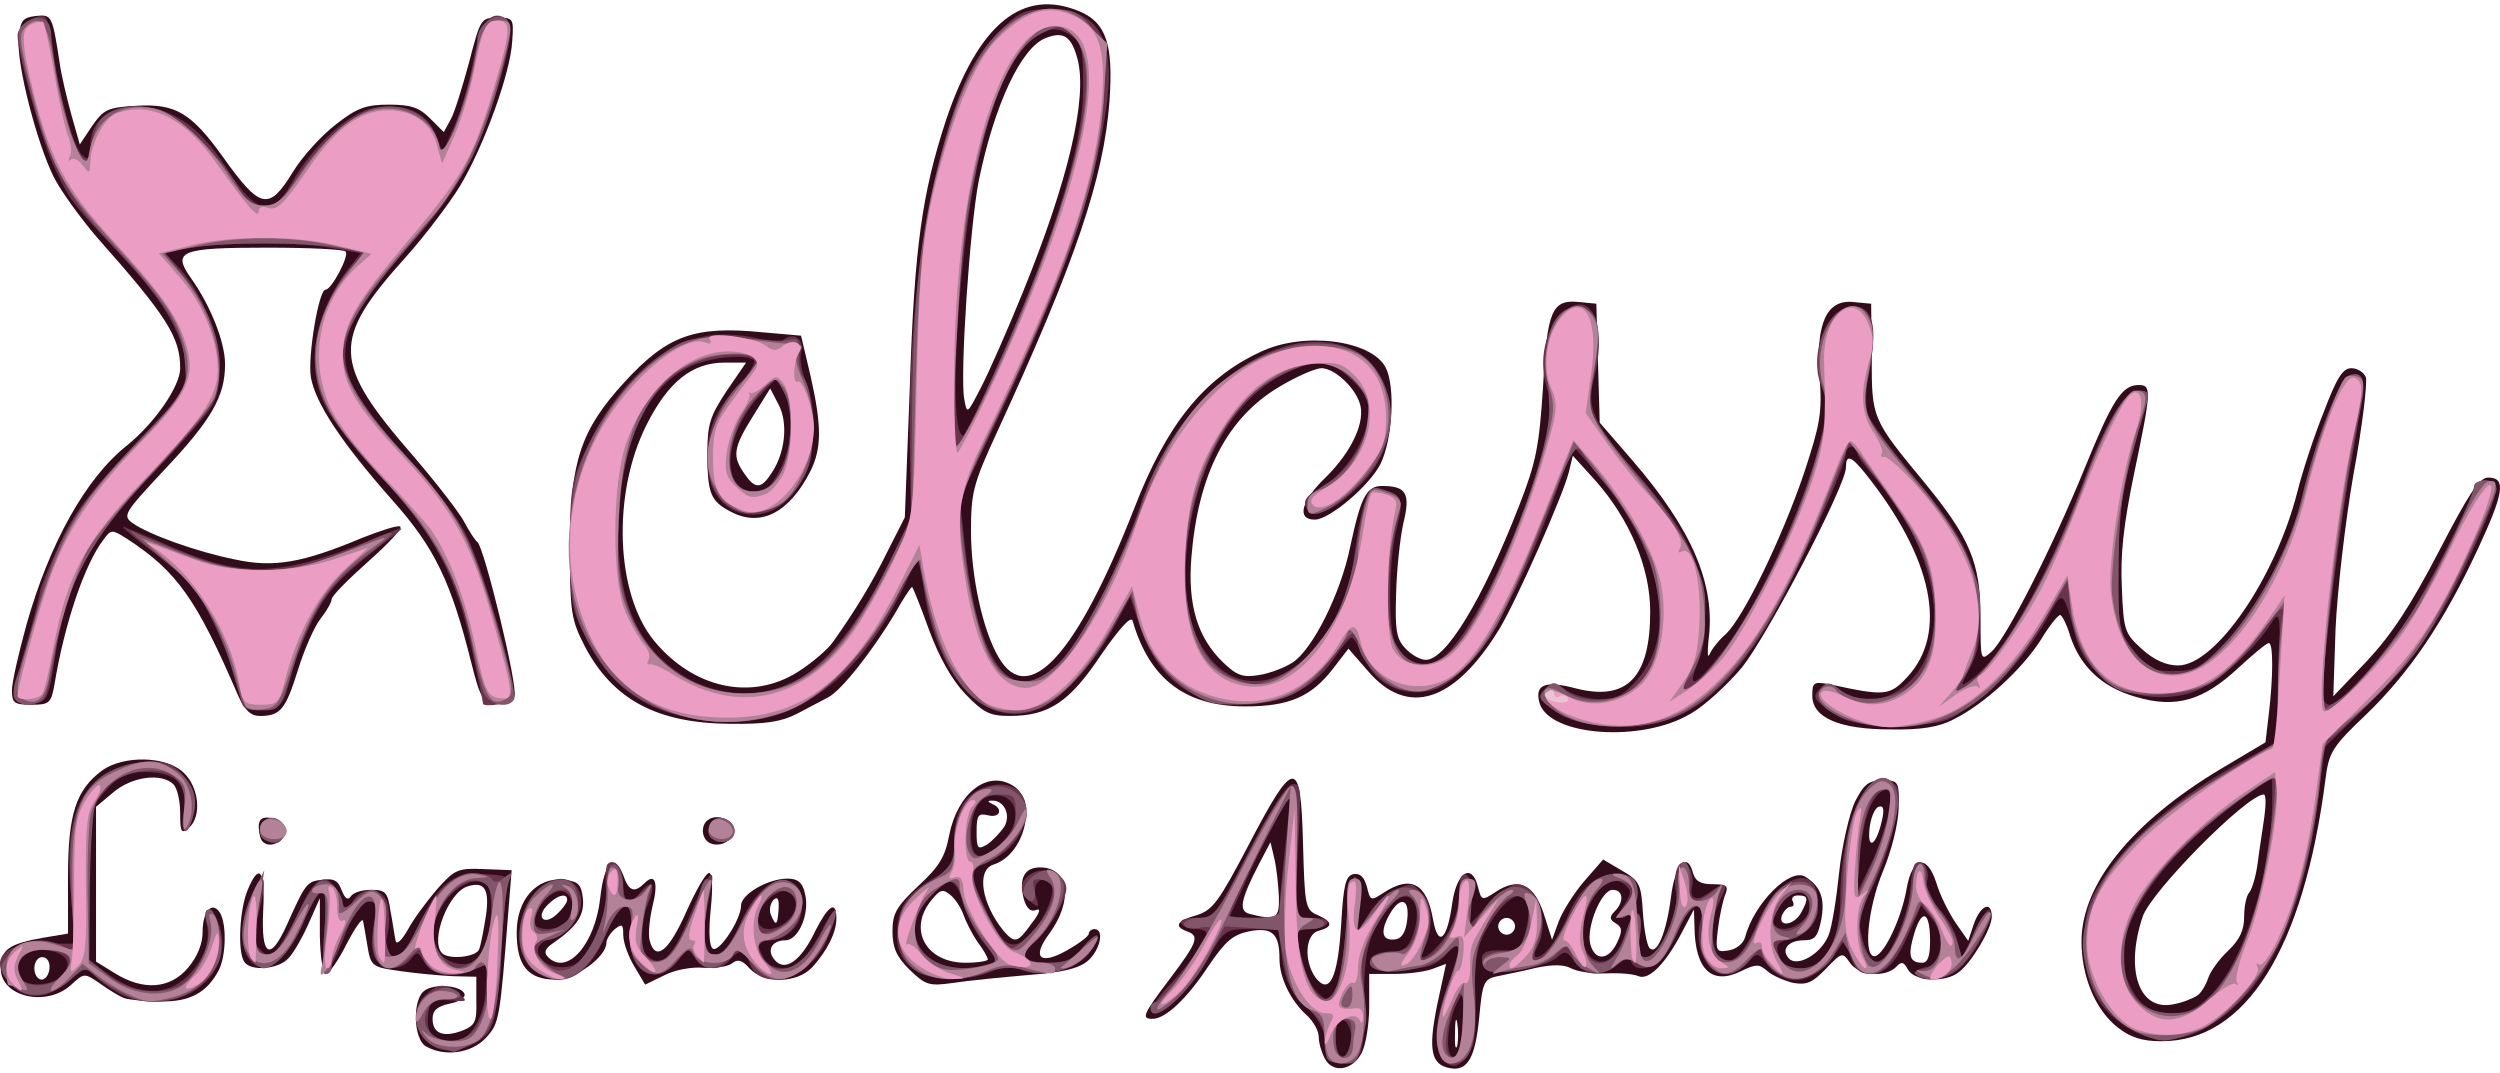 <svg preserveAspectRatio="xMidYMid meet" id="comp-jo5hz53nsvgcontent" data-bbox="18.741 21.16 4457.436 1897.724" viewBox="18.741 21.16 4457.436 1897.724" height="194" width="452" xmlns="http://www.w3.org/2000/svg" data-type="color" role="img">
    <g>
        <path d="M2381 1901c-6-11-11-28-11-39 0-10-9-27-21-38-29-26-49-67-49-101 0-45-13-57-54-49-29 6-42 17-72 61-38 58-77 95-100 95-21 0-18-7 31-72s53-76 30-84c-24-9-18-19 18-29 28-9 39-24 92-125 82-157 93-157 97-3 3 111 4 119 26 128 27 12 28 21 2 28-24 6-27 53-6 83 25 33 40 2 46-94 4-71 8-87 22-90 12-2 19 5 24 23 6 25 7 25 30 10 49-32 77-16 88 49 9 49 25 36 34-30 8-56 35-73 46-29 6 24 7 25 31 9 41-27 68-15 86 38l15 47 12-33c7-18 27-50 45-71l34-39 34 20c31 18 34 24 37 75 2 29 7 58 12 63 13 13 30-28 38-91 7-58 29-82 39-44 4 15 13 21 35 21 25 0 29 3 23 18-4 9-10 37-13 60-5 41-4 44 19 40 13-2 26-12 29-23 16-61 81-126 108-108 27 17 35 39 28 76-6 30-11 37-31 37-28 0-42 17-26 33 15 15 57-9 70-42 6-14 14-65 19-113 5-47 18-103 28-125 16-31 24-38 49-38 29 0 30 1 29 50-1 29-13 76-28 112-28 67-36 158-13 151 17-6 46-68 55-119 10-58 36-64 53-12 6 21 22 53 34 71l23 33 10-30c12-34 32-42 32-13 0 21-36 82-59 99-24 19-78 16-90-4-8-15-12-16-22-5-20 19-66 15-82-8-13-19-14-19-43 11-24 25-34 29-58 25-16-4-37-13-46-21-15-13-20-13-47 0-52 26-82-3-83-78l-1-32-21 40c-29 56-59 87-78 79-8-4-34-6-57-5-24 1-52-3-63-9-13-7-33-7-62-1-24 6-55 12-69 15-25 5-27 11-33 75-7 71-21 95-52 89-34-6-39-33-23-112l16-74-24 9c-13 5-44 9-69 9h-44v58c0 31-6 68-13 82-16 32-52 38-66 11zm236-63c-2-13-4-5-4 17-1 22 1 32 4 23 2-10 2-28 0-40zm843-147c0-52-14-59-28-14-12 40-9 53 14 53 10 0 14-12 14-39zm-558 3c10-21 9-27-2-34-12-7-12-12-2-22 17-17 15-38-4-38-20 0-47 66-40 96 8 32 33 30 48-2zm-374-43c4-39-16-39-35-1-14 28-8 42 15 38 11-2 18-15 20-37zm192 14c0-8-7-15-15-15s-15 7-15 15 7 15 15 15 15-7 15-15zm510-24c14-26 13-31-6-31-8 0-12 5-9 10 3 6 2 10-3 10-6 0-12 7-16 15-8 22 21 19 34-4zm-931-28c-1-21-4-51-8-68l-7-30-21 40c-33 64-36 83-16 88 47 12 53 8 52-30zm1075-136c5-21 3-28-6-25-7 3-14 20-16 39-4 40 12 30 22-14z" fill="#330c1c" data-color="1"></path>
        <path d="M778 1879c-22-13-24-81-4-98 17-15 68-11 73 5 2 6-10 14-27 17-22 5-30 12-30 27 0 26 19 34 53 21 23-9 26-16 25-53v-43l-42-1c-22-1-65-5-93-9-51-7-53-9-59-44-3-20-7-40-8-46-2-5-15 14-30 43-14 28-31 52-36 52-6 0-10-30-11-67v-68l-20 45c-11 25-27 53-36 62-18 20-68 24-79 6-12-19-8-93 6-127 21-51 32-36 28 36-4 82 12 92 42 26 34-76 36-78 64-81 20-3 28 2 34 19 6 15 11 18 16 11 4-7 20-12 36-12 26 0 30 4 35 38 4 20 7 44 9 52 1 9 10 2 22-19 10-19 34-51 52-72 31-35 37-38 83-36l50 2-6 75c-15 192-16 198-40 224-26 28-74 34-107 15zm95-173c3-7 8-34 12-59 7-48-2-63-33-53-34 11-67 97-45 119 12 12 61 7 66-7z" fill="#330c1c" data-color="1"></path>
        <path d="M3794 1845c-39-31-64-90-64-153 0-102 90-213 249-308l79-47 6-51c8-67 8-126 0-126-4 0-28 20-54 44-63 59-112 73-183 52-60-17-99-54-117-108-6-21-15-38-18-38-4 0-20 20-35 45-34 53-102 115-155 141-26 14-59 19-112 18-92 0-140-21-140-60 0-24 2-26 33-20 97 21 105 20 136-13 74-79 46-213-75-364-25-31-34-34-34-10 0 32-139 298-185 356-26 31-67 69-92 83-87 52-250 40-269-18-10-34 9-42 65-27 91 23 132-20 132-137 0-78-36-164-98-234l-40-44-7 29c-10 41-94 231-124 280-80 131-164 158-235 74l-34-39-27 35c-39 51-79 68-157 68-107 0-171-49-201-153-3-9-24 15-56 61-56 84-93 109-163 109-36 0-47-6-79-39-24-25-47-66-65-115-15-42-29-76-30-76-2 0-16 21-31 48-39 65-95 137-119 149-11 6-36 19-55 29-27 14-55 19-120 18-130-1-208-43-258-137-25-49-27-60-27-177 0-153 19-210 97-295 77-84 125-101 247-89l68 6 17 72c20 89 20 128 0 169-38 75-89 101-142 73-37-19-42-33-42-106 0-50 5-65 34-109l35-51h-38c-58 0-101 34-140 112-61 122-55 300 14 384 70 85 174 108 257 55 25-16 53-40 62-53 39-55 69-104 97-161l31-61 9-235c8-248 22-343 64-472 58-173 137-238 239-195 47 20 60 59 53 159-10 137-60 286-201 592-42 91-46 107-46 175 0 82 21 177 49 225 53 92 140-4 242-265 58-150 124-232 225-279 77-37 197-21 223 27 18 34 13 128-9 173-20 39-91 99-117 99-33 0-25-33 21-77 46-46 70-99 59-131-10-30-46-62-68-62-11 0-45 15-75 33-93 55-145 155-157 304-7 85 11 144 57 188 24 23 35 27 64 22 19-3 45-13 59-22 36-23 86-123 103-206 19-89 29-109 57-109 43 0 51 13 38 66-6 27-12 83-13 126-2 63 0 80 16 97 11 12 27 21 37 21 36 0 101-107 166-274 31-79 36-107 43-213 7-136 16-156 64-151l31 3 3 106 3 106 58 67c108 125 149 223 136 321-2 22-2 33 2 25 3-8 16-25 29-36 32-31 99-169 139-286 29-88 33-109 28-172-7-95 12-139 60-134l32 3 1 96c0 109 0 109 95 224 80 98 99 142 99 239 0 78 0 79 20 61 26-24 107-183 165-325 50-123 67-150 97-150 23 0 23 9-8 157-19 92-25 145-22 205 3 76 5 81 36 109 21 19 43 29 64 29 67 0 174-156 213-310 9-36 30-100 47-142 23-61 34-78 49-78 11 0 22 7 26 16 3 9-6 87-22 173-15 86-29 210-32 276l-4 120 60-63c44-47 78-99 128-195 53-102 72-132 88-132 33 0 28 28-19 129-60 128-120 218-199 294-60 57-66 67-72 115-39 303-142 467-292 467-36 0-56-7-79-25zm143-57c7-5 15-19 19-31s20-34 35-48c21-20 29-37 29-61 0-19 4-38 9-43 5-6 12-29 15-52 3-24 9-61 12-83s3-40-1-40c-30 0-201 173-216 218-32 96-6 169 55 156 17-3 36-11 43-16zM1395 856c24-36 29-89 12-121l-15-29-31 50c-35 56-37 71-15 102 19 28 30 28 49-2zm446-318c83-203 117-350 99-419-11-41-25-50-56-38-44 16-92 118-120 254-16 81-34 348-26 390 5 28 5 27 30-21 14-27 47-102 73-166z" fill="#330c1c" data-color="1"></path>
        <path d="M240 1793c-8-3-28-15-43-26-28-19-28-19-51 2-44 41-126 22-126-29 0-34 15-44 78-55l42-7v-101c0-112 14-155 61-190 38-27 114-26 145 4 28 26 33 79 9 99-13 11-15 7-15-27 0-21-5-44-12-51-21-21-74-14-107 14l-31 26v276l34 21c50 31 98 28 130-10 17-20 26-43 26-64 0-37 17-56 31-34 12 20 11 76-2 102-21 40-51 57-104 56-27 0-57-3-65-6zm-133-53c1-11-4-20-13-20-8 0-14 9-14 20s6 20 13 20 13-9 14-20z" fill="#330c1c" data-color="1"></path>
        <path d="M1150 1737c-11-18-20-43-20-56 0-20-2-21-15-11-8 7-15 18-15 24 0 26-56 66-91 66-49 0-69-25-69-84s36-99 84-94c26 3 31 8 34 33 3 30-10 50-53 80-15 10-17 17-9 25 34 34 84-23 93-106 7-63 25-81 41-40 10 29 20 32 38 14 19-19 25-1 14 42-5 22-8 49-5 60 10 39 34 20 65-50 17-38 35-70 41-70s7 24 3 64-3 67 4 71c11 7 50-52 50-77 0-20 48-48 83-48 18 0 27 7 31 27 9 34-11 83-35 83s-34 18-19 35c18 22 47 2 72-51 24-47 38-56 38-23 0 25-16 57-43 87-27 29-86 30-112 2-13-15-21-17-31-9-7 6-30 9-51 8-21-2-53 4-71 14l-33 16-19-32zm-120-119c0-13-17-9-34 8-23 22-8 39 15 18 10-9 19-21 19-26zm377 16c1-18-2-23-9-16-6 6-8 18-5 26 9 22 12 20 14-10z" fill="#330c1c" data-color="1"></path>
        <path d="M1640 1742c-23-23-30-39-30-68 0-32 7-44 46-81 37-34 48-52 55-90 15-76 69-118 115-88 43 28 19 123-36 140-31 10-21 70 18 118 20 23 25 22 50-13 15-19 17-28 8-24-10 4-17-3-22-20-9-36 1-56 29-56 52 0 60 59 16 119-31 42-16 56 32 29 21-12 39-25 39-30 0-4 5-8 10-8 18 0 11 36-11 56-16 14-43 21-108 26-47 4-107 10-133 14-43 6-49 4-78-24zm140-18c0-3-8-18-19-32-10-15-21-37-25-49-4-11-14-27-23-34-13-11-18-10-34 10-42 52-9 111 61 111 22 0 40-3 40-6zm29-236c13-21 0-49-23-47-7 0-6 2 2 6 20 8 14 26-8 20-17-4-20 0-20 29 0 31 2 33 19 23 10-7 23-21 30-31z" fill="#330c1c" data-color="1"></path>
        <path d="M487 1514c-4-4-7-16-7-26 0-14 6-19 23-16 14 2 22 10 22 23 0 20-25 32-38 19z" fill="#330c1c" data-color="1"></path>
        <path d="M1274 1505c-4-9-2-21 4-27 16-16 47-5 47 17 0 26-42 34-51 10z" fill="#330c1c" data-color="1"></path>
        <path d="M443 1253c-74-172-109-221-198-279-27-17-28-17-42 2-33 43-69 148-87 257-6 34-9 37-41 37-31 0-35-3-35-26 0-14 12-66 26-117 41-145 106-262 180-320 49-40 94-105 94-137 0-55-23-92-149-234-29-34-63-81-76-106-31-62-67-203-63-248 3-32 7-37 30-40 29-3 30-2 43 83 3 22 13 64 21 93l15 53 22-33c21-30 28-33 80-36 69-4 97 13 153 91 67 94 82 97 125 27 17-28 52-66 77-85 37-29 53-35 94-35 39 0 54 5 73 24l25 25 12-22c7-12 21-58 33-102 20-77 21-80 50-80s30 1 27 42c-3 57-51 188-93 258-19 31-62 88-96 126-134 149-133 188 13 356 42 49 83 102 91 118 9 17 19 32 23 35 12 9 73 259 66 275-4 11-15 15-33 13-24-3-28-10-44-73-36-144-65-205-141-290-91-103-137-173-145-219-6-36 14-156 26-156 11 0 43-61 36-68-3-4-66-7-140-7-154 0-170 6-136 54 35 49 61 114 61 154 0 57-24 99-109 189-71 76-74 81-56 94 28 20 113 51 183 65 69 15 120 6 225-38 33-13 63-23 69-21s-20 30-56 62-66 62-66 68c0 5-9 21-20 35s-29 55-40 91c-22 70-31 82-68 82-16 0-27-10-39-37z" fill="#330c1c" data-color="1"></path>
        <path d="M2598 1909c-24-14-23-75 2-139 27-69 26-88-2-56-19 21-34 26-78 28-43 2-55 0-55-12 0-10 12-16 32-18 24-2 34-10 41-32 20-56-7-90-40-52-36 41-48 81-47 159 2 103-5 125-39 121-23-2-28-9-30-37-2-23-14-44-36-65-26-24-35-42-41-83l-7-53h-48c-47 0-47 0-81 57s-83 103-96 90c-4-4 9-24 29-45 38-40 68-82 68-94 0-5-9-8-19-8-11 0-23-4-26-10-4-6 7-10 27-10 32 0 35-4 93-118 37-72 67-118 77-120 17-3 17 6 11 117l-6 121h32c19 0 30 4 26 10-3 6-18 10-31 10-24 0-25 3-19 33 11 49 21 71 39 86 13 11 17 9 27-15 7-16 15-67 18-114 4-49 10-84 16-82s9 24 7 50l-2 47 20-33c11-18 32-37 46-42 32-13 30-13 48 6 19 18 21 66 5 96-18 34 12 17 39-22 13-20 22-48 22-72 0-27 4-38 13-35 7 3 11 19 9 47l-3 42 34-36c19-20 41-36 49-36 39 0 61 67 38 111-6 10-7 19-2 19 14 0 39-32 56-73 21-51 53-78 91-74 23 1 31 8 33 25 4 23-13 52-29 52-5 0-3-11 6-24 13-20 13-25 1-35-19-16-39-6-59 28-21 36-22 84-1 102 22 18 46 1 60-42 17-49 33-49 27 0-5 33-3 41 10 41 25 0 60-77 54-115-7-40 8-68 23-45 6 8 8 23 6 32-6 25 7 30 30 13 30-22 36-18 19 15-19 37-19 84 0 100 21 18 42-2 70-67 37-82 105-101 105-30 0 37-14 54-53 65-20 6-23 11-16 30 6 16 16 22 38 22 43 0 71-49 71-126 1-141 56-252 99-200 15 18-9 116-45 188-22 43-23 53-14 88 7 24 17 40 26 40 19 0 56-83 59-132 1-21 5-41 8-44 12-12 27 8 22 29-4 15 3 31 21 51 15 15 30 42 33 59l7 31 23-49c13-28 26-45 28-38 6 17-33 89-59 107-25 18-64 21-73 7-3-5 5-11 17-13 31-4 37-55 11-87l-19-23-19 43c-25 59-44 79-72 79-18 0-27-8-35-31l-10-30-16 23c-36 55-87 65-120 23-19-24-20-24-37-5-10 11-29 20-42 20-31 0-54-50-43-92 13-44-18-36-37 10-8 20-22 45-31 55-18 20-48 23-55 5-3-10-9-8-24 5-27 23-59 22-77-5-14-20-17-20-33-6-10 8-42 18-71 22-43 6-53 4-58-9-9-22 0-28 36-27 25 1 31-4 38-31 24-90-27-88-74 3-13 27-17 54-15 116 2 65-1 84-16 102-14 17-22 19-35 11zm-170-50c-5-35-28-36-28-1 0 16 3 32 7 36 11 11 25-10 21-35zm199-25c2-58 2-58-12-29-18 39-20 98-2 93 7-3 13-27 14-64zm607-180c21-20 20-43-1-51-17-7-53 29-53 53 0 19 35 18 54-2zm-930-71c4-38 9-88 12-113l5-45-32 60c-18 33-43 84-55 113l-24 52h88l6-67zm1082-122c6-35 4-43-7-39-22 7-39 51-44 119l-5 64 24-50c14-27 28-70 32-94z" fill="#6a344d" data-color="2"></path>
        <path d="M800 1883c-40-15-53-69-22-96 23-21 33-21 58-2 18 14 17 15-16 12-32-2-35 1-38 27-4 31 10 46 45 46 30 0 55-41 58-94l1-43-30 12c-35 14-69 6-83-20-9-15-11-15-22-1-17 20-45 20-61 1-8-10-10-30-5-61 6-41 5-45-12-42-12 2-27 25-42 66-14 34-28 62-33 62-4 0-5-34-1-77 7-89-3-91-41-8-30 66-69 91-92 60-19-26-17-72 5-120 22-46 27-26 10 41-10 39-9 48 5 62 15 15 17 15 33-8 10-14 28-46 40-72 25-55 48-61 66-18 12 28 13 28 25 10 16-27 51-25 61 2 4 12 5 37 1 55-4 17-5 34-2 37 15 16 33 1 56-49 38-78 59-95 118-93 42 2 47 5 42 22-4 10-9 70-13 133-6 93-11 117-27 133-21 21-61 32-84 23zm79-172c17-33 21-109 7-120-31-26-96 34-96 89 0 49 68 73 89 31z" fill="#6a344d" data-color="2"></path>
        <path d="M3816 1848c-56-33-81-79-81-153 0-46 6-70 24-100 50-83 141-161 268-230l52-28 3-119c3-108 2-117-12-96-34 55-106 116-149 128-91 24-180-21-202-103s-22-83-48-35c-37 66-87 124-139 160-44 31-52 33-132 33-73 0-90-3-118-24-30-21-32-25-19-39 13-13 18-13 38 2 39 27 86 21 124-17 76-76 47-235-66-365-16-18-29-37-29-42 0-6-4-10-10-10-5 0-10 5-10 11 0 26-108 259-150 323-83 127-157 172-272 164-46-3-73-10-97-27-29-21-31-25-18-39 13-13 18-13 38 2 13 9 40 16 60 16 30 0 43-7 67-35 75-85 43-235-82-379l-33-38-28 78c-75 211-159 345-227 359-48 11-95-11-115-55-10-22-21-40-24-40-4 0-19 19-35 42-36 51-91 77-162 78-88 0-151-49-181-140l-17-52-29 53c-39 72-99 135-141 149-95 32-178-63-200-229l-7-52-17 40c-79 175-187 261-325 260-121-1-201-47-250-145-28-55-30-67-30-169 0-99 3-116 28-169 60-129 152-206 245-206 29 0 62 5 73 11 15 7 24 7 34-1 19-16 38-2 32 22-3 10 1 35 9 53 20 50 18 121-7 173-48 99-169 76-169-32 0-58 11-86 54-134 20-21 33-42 29-46-14-13-87-5-122 15-70 39-110 125-118 254-10 151 29 245 122 298 69 38 152 35 212-8 52-38 104-109 150-204l36-76-2-126c-3-174 16-364 49-494 35-139 61-196 111-246 34-34 45-39 87-39 91 0 122 55 102 183-23 154-75 300-196 555l-64 135 10 91c31 279 129 313 243 84 25-51 56-124 69-163 58-178 214-311 340-290 112 19 143 160 55 250-51 52-90 67-101 40-3-10 5-20 24-30 41-21 81-77 87-123 4-33 1-43-27-70-37-38-65-40-123-11-86 43-149 150-169 285-15 107 1 185 47 231 88 88 227-22 249-197 4-30 11-70 17-88 9-27 14-32 32-26 36 10 39 19 27 65-16 58-17 188-2 216 16 28 49 38 76 23 72-38 223-405 196-475-22-58-6-124 36-152 45-29 68 40 44 129-13 47 1 79 75 163 85 97 117 159 123 235 3 46 0 76-11 103-22 52-7 46 41-15 97-126 210-416 182-468-30-55 3-150 52-150 36 0 45 33 30 112-7 35-8 68-2 82 4 12 40 60 79 107 90 106 114 155 119 239 2 50-1 74-16 102-19 37-19 37 0 24 56-39 139-186 200-350 39-107 75-166 100-166 16 0 19 4 14 23-44 150-49 178-50 288-1 112 0 117 27 152 25 33 33 37 71 37 39 0 48-5 94-53 61-65 115-170 137-263 21-94 64-204 82-211 29-11 30 14 7 137-21 111-54 375-54 430 0 11 5 20 12 20 21 0 113-105 154-177 46-78 104-198 104-213 0-5 9-10 20-10 28 0 25 19-17 113-63 139-103 199-187 282l-82 80-13 100c-25 191-84 321-177 387-56 40-108 45-158 16zm148-64c55-57 106-219 106-342v-43l-47 33c-158 112-244 242-213 324 18 47 40 64 81 64 30 0 45-7 73-36zM1410 850c23-45 25-104 6-139l-13-23-27 28c-68 71-74 174-11 174 19 0 30-10 45-40zm361-127c121-262 179-442 179-553 0-73-2-81-24-95-72-47-147 89-180 322-26 189-32 393-10 393 2 0 18-30 35-67z" fill="#6a344d" data-color="2"></path>
        <path d="M240 1789c-14-6-35-20-47-31l-22-21-31 27c-38 31-73 33-100 6-43-43-19-75 56-74h56l-7-89c-9-107 5-167 47-202 32-27 85-40 123-31 31 8 58 57 49 91-10 42-25 40-18-3 8-50-12-72-68-72-32 0-46 6-68 30-28 30-29 33-32 167l-3 137 39 28c52 37 103 38 140 1 29-29 41-63 33-93-9-35 11-31 23 4 29 90-72 164-170 125zm-106-41c14-22-1-38-39-41-31-2-52 21-42 47 9 22 66 18 81-6z" fill="#6a344d" data-color="2"></path>
        <path d="M973 1745c-29-21-37-65-19-108 23-55 76-75 96-37 16 29-8 72-45 85-21 7-29 16-27 27 4 20 34 32 61 23 29-9 62-85 60-134-2-22 0-43 3-47 13-12 28 8 28 37 0 32 11 37 30 14 22-26 29-16 14 20-18 43-18 79 0 94 24 20 44 1 72-67 33-80 50-102 40-52-15 73-16 95-8 108 15 22 39 3 61-49 37-85 102-104 109-31 3 32-25 62-60 62-21 0-22 4-8 31 13 24 52 25 72 2 9-10 25-36 36-58 27-52 28-24 2 31-32 65-118 87-135 34-8-24-18-25-35-5-17 21-47 19-62-4-11-18-12-18-31 5-39 51-92 18-84-53 7-61-17-57-44 7-32 76-78 99-126 65zm55-87c17-17 15-48-5-55-17-7-53 29-53 53 0 17 41 19 58 2zm396-4c20-20 20-43 1-51-20-7-55 24-55 49 0 23 32 24 54 2z" fill="#6a344d" data-color="2"></path>
        <path d="M1665 1750c-32-12-48-38-47-72 1-46 18-72 63-97 37-21 39-25 39-69 0-56 23-89 66-98 87-17 82 100-6 136-34 14-34 22 2 98 25 52 42 61 70 36 28-26 52-84 40-96-16-16-34 1-26 25 6 19 5 20-10 8-22-18-20-38 4-51 25-13 60 3 60 28 0 22-38 83-62 100-26 19-13 32 32 32 30 0 43-6 59-27 12-14 24-24 26-21 3 3-4 17-15 31-24 30-81 45-119 30-18-7-35-6-56 3-34 15-90 17-120 4zm112-16l23-6-24-29c-13-16-30-45-36-66-18-56-26-59-59-25-72 71-9 154 96 126zm29-219c33-33 30-78-5-83-32-5-51 21-51 70 0 46 19 50 56 13z" fill="#6a344d" data-color="2"></path>
        <path d="M491 1511c-19-12-6-43 16-39 10 2 18 12 18 22 0 22-14 29-34 17z" fill="#6a344d" data-color="2"></path>
        <path d="M1290 1510c-18-11-4-42 17-38 10 2 19 10 21 19 4 19-19 31-38 19z" fill="#6a344d" data-color="2"></path>
        <path d="M445 1248c-13-62-65-175-93-200-15-14-49-43-77-63-27-21-43-36-35-32 8 3 49 20 90 38 129 55 197 50 375-25 33-14 36-14 20-1-98 75-117 95-145 146-16 31-36 80-43 110-14 52-16 54-50 57-33 3-36 1-42-30z" fill="#6a344d" data-color="2"></path>
        <path d="M46 1261c-4-5 5-49 19-96 14-48 25-92 25-97s15-42 34-83c26-56 55-95 130-173 85-89 96-105 96-137 0-55-34-118-103-193-101-107-103-110-129-165-24-48-68-206-68-241 0-17 36-40 49-32 5 3 12 32 15 63 10 78 36 170 52 184 11 9 14 6 14-19 0-47 42-76 99-68s101 42 148 116c48 75 78 81 111 21 38-68 104-128 148-135 54-9 92 7 109 46l13 33 22-50c12-27 26-77 32-110 11-65 28-91 52-82 23 9 20 37-14 146-33 107-68 169-150 261-154 174-154 218-3 381 46 49 91 110 105 140 32 67 91 276 83 289-5 8-55 15-55 8 0-2-9-45-20-97-26-128-68-208-161-307-43-45-87-100-98-122-39-76-23-170 41-252l20-25-49-9c-57-11-178-12-250-1l-52 7 25 27c63 68 94 190 61 248-7 12-49 61-95 109-126 131-164 201-186 344-11 70-14 75-38 78-14 2-29-1-32-7z" fill="#6a344d" data-color="2"></path>
        <path d="M2387 1903c-4-3-7-20-7-38 0-23-8-37-29-53-24-17-32-34-42-81l-11-59-48-4-48-3-27 53c-35 67-105 128-105 92 0-5 5-10 10-10 10 0 100-116 100-130 0-4-11-5-25-2-15 2-25 0-25-7 0-6 13-11 28-11 26 0 33-10 88-117 34-67 67-118 75-118 11 0 13 21 10 118l-3 117h26c14 0 26 5 26 10 0 6-12 10-26 10-24 0-25 3-19 33 17 86 47 117 67 69 7-15 14-65 17-112 4-50 10-84 16-82s9 24 7 50l-3 47 22-33c29-45 65-58 91-35 20 18 21 61 3 106-7 17-6 18 12 7 27-17 52-67 55-110 2-19 8-33 13-30 6 3 9 25 7 50l-3 45 20-32c26-42 55-57 81-43s35 52 21 91c-14 40-14 39 3 33 8-3 28-31 45-63 38-72 61-93 98-89 20 2 29 9 31 26 4 24-13 52-31 52-5 0-3-8 6-18 21-23 22-38 2-46-34-13-75 35-75 88 0 76 58 76 79 0 12-45 30-41 24 5-5 33-3 41 10 41 24 0 57-72 57-125 0-25 5-45 10-45 10 0 14 19 11 53-1 9 3 17 10 17s21-8 32-17c20-17 20-17 12 2-16 39-17 101-2 113 24 20 44 4 71-59 18-42 33-62 52-69 34-13 54 2 54 41 0 30-31 59-62 59-21 0-22 4-8 31 7 12 21 19 40 19 45 0 71-51 75-149 1-43 8-96 15-117 22-70 63-96 79-52 10 27 0 67-40 165-25 58-28 77-21 105 4 18 16 34 25 36 22 4 56-65 64-129 4-30 10-48 17-46 6 2 10 14 8 26-1 12 10 37 24 56s29 46 34 62l8 28 18-42c9-24 21-43 27-43 12 0 5 18-27 69-27 42-62 59-93 46-16-7-14-9 7-14 32-9 39-60 13-94l-18-24-30 61c-36 74-64 85-93 37l-19-31-13 24c-18 35-64 52-96 37-15-6-28-20-31-31-5-19-6-18-25 5-40 52-93 19-85-52 6-58-17-58-43 1-26 58-45 74-72 57-17-10-23-10-39 5-23 21-69 11-76-16-7-25-9-25-34-1-22 21-108 36-122 22-15-15 2-31 33-31 22 0 30-6 38-29 20-57-7-91-43-55-38 38-49 77-46 161 2 93-9 126-42 121-31-4-34-59-8-134 27-75 26-88-2-60-38 38-156 44-133 7 4-6 21-11 37-11 23 0 32-6 40-27 12-32 4-73-15-73-17 0-39 26-64 75-16 32-18 50-12 89 4 27 6 56 4 65-13 67-15 71-38 71-12 0-26-3-29-7zm41-41c2-24-1-32-12-32-12 0-16 10-16 36 0 45 24 42 28-4zm200-28c3-66-11-66-26 1-10 45-6 68 12 62 6-2 12-30 14-63zm617-205c0-34-35-32-55 4-13 24-13 29 0 37 21 13 55-12 55-41zm-945 9c0-7 5-52 11-101 6-48 9-93 7-99-3-9-108 192-108 208 0 2 20 4 45 4 29 0 45-4 45-12zm1088-180c3-29 1-38-10-38-22 0-39 47-44 125l-5 70 27-60c14-33 29-77 32-97z" fill="#82566a" data-color="3"></path>
        <path d="M805 1883c-47-11-61-72-21-98 13-8 31-13 40-9 24 9 19 20-10 19-18 0-29 7-35 22-17 46 50 72 86 33 10-11 20-42 23-70l5-50-34 14c-40 16-78 6-86-23-5-19-5-19-24 0-41 41-74 13-64-55 6-39 5-46-9-46-16 0-66 89-66 118 0 6-4 12-9 12-6 0-7-32-4-75 4-45 2-75-4-75-5 0-20 25-32 55-20 49-51 85-73 85-3 0-14-7-22-16-22-21-20-71 4-119l20-40-6 40c-3 22-8 51-10 65-6 31 9 55 29 47 9-3 28-33 43-66s35-63 43-66c16-6 41 19 41 42 0 8 7 6 21-8 35-35 54-21 54 41 0 75 24 80 55 13 32-66 68-103 101-103 15 0 31 5 34 10 5 8 12 7 23-2 14-11 15-10 8 7-5 11-10 65-13 120-5 117-16 151-54 170-15 8-29 14-31 14-2-1-12-3-23-6zm63-160c27-24 39-115 18-132-22-18-54-4-77 32-23 39-24 65-3 95 18 27 35 28 62 5z" fill="#82566a" data-color="3"></path>
        <path d="M3840 1859c-70-28-119-115-105-188 18-98 96-184 252-279l93-57v-91c0-50 3-107 7-125 6-32 3-30-43 31-30 40-64 72-88 84-44 21-130 25-164 7-41-22-74-78-81-136l-6-55-49 80c-78 129-151 179-259 180-88 0-160-41-129-72 9-9 16-7 30 5 26 23 87 22 122-3 21-15 32-34 41-74 22-98-2-172-95-297l-49-67-48 119c-87 215-176 337-273 374-63 24-160 17-205-14-30-21-31-25-17-39s17-14 35 2c26 24 87 23 120-1 81-60 58-248-44-362-18-20-38-47-44-59-12-22-17-13-71 121-32 80-70 165-84 189-48 83-108 123-166 111-34-6-80-55-80-84 0-28-12-22-45 23-47 65-77 82-150 86-53 4-70 1-100-18-47-29-80-74-97-132l-13-47-29 54c-40 77-100 142-142 154-97 27-163-45-197-216l-13-62-32 68c-43 89-122 177-187 207-115 54-279 16-343-79-48-72-57-104-56-212 0-78 5-112 22-155 27-69 84-143 140-184 38-27 52-31 105-30 34 1 73 2 87 4s32 1 40-1c11-3 14 3 13 25-1 17 2 35 8 42 17 20 23 118 10 157-27 79-109 111-156 61-44-48-24-155 39-213 14-14 26-28 26-32 0-14-47-18-86-8-62 18-94 47-127 117-38 82-49 225-24 313 31 103 112 168 210 169 102 0 177-64 252-215l48-96 2-192c3-215 14-313 50-453 48-183 110-264 202-264 34 0 46 5 68 32 27 32 27 35 22 128-8 140-50 270-182 550l-77 165 11 95c26 208 80 274 165 199 37-32 119-190 151-289 52-162 187-285 312-284 62 1 94 20 117 67 21 46 20 82-5 134-20 41-89 103-116 103-26 0-12-36 21-54 40-21 76-81 76-126 0-41-47-90-86-90s-109 36-139 72c-130 154-139 442-16 492 31 12 40 12 71 0 77-33 125-107 146-226 20-116 22-120 47-112 34 10 38 17 27 53-17 60-21 173-8 211 18 47 57 62 96 34 59-43 187-353 183-444-1-25-3-66-4-92-2-52 23-91 56-86 36 5 42 31 29 109-12 70-12 73 12 108 13 20 47 63 76 96s66 88 82 123c26 54 30 71 26 127-3 47-10 73-27 96-22 30-22 30-2 19 63-33 178-239 226-405 23-79 25-95 14-127-23-70 7-148 57-148 31 0 40 48 24 125-11 53-10 58 13 93 14 20 48 64 77 97s66 88 82 123c27 57 30 71 25 129-3 45-12 74-27 95-20 27-20 29-3 19 56-29 144-176 209-345 50-134 80-186 106-186 16 0 19 4 14 23-44 149-49 178-50 289-1 103 1 119 20 145 27 36 66 55 98 47 68-17 179-184 209-314 22-93 67-211 84-217 27-10 32 11 18 72-19 78-52 314-61 434l-7 93 28-18c52-34 136-148 191-259 30-60 54-115 54-122s9-13 20-13c12 0 20 7 20 16s-30 77-66 151c-59 120-74 143-145 214-43 43-83 79-88 79-4 0-12 33-15 73-24 241-113 413-235 455-40 14-48 14-81 1zm122-71c37-40 60-86 81-163 16-56 38-216 31-223-5-7-99 62-151 111-80 75-117 139-117 203-1 69 28 104 87 104 31 0 45-7 69-32zM1406 865c22-34 29-108 14-145-7-16-16-30-20-30-5 0-23 18-40 41-37 45-52 118-30 144 19 23 57 18 76-10zm370-152c162-348 217-581 153-639-18-16-22-16-53-1-68 32-121 192-146 436-11 110-14 301-4 301 3 0 26-44 50-97z" fill="#82566a" data-color="3"></path>
        <path d="M235 1783c-16-8-38-22-48-31-16-14-19-13-40 6-35 33-80 39-106 13s-26-36-1-61c22-22 60-26 92-9 21 11 21 11 14-85-10-145 16-212 90-236 76-26 145 20 128 85-10 40-23 39-17-2 6-52-14-77-61-76-40 1-80 23-95 51-6 10-11 79-12 153l-1 134 33 27c35 30 92 38 130 18 29-16 58-80 48-107-5-13-4-25 1-28 12-7 28 53 22 82-6 32-47 69-83 77-45 9-60 7-94-11zm-101-35c19-27 9-39-34-41-36-2-57 20-47 47 10 24 63 21 81-6z" fill="#82566a" data-color="3"></path>
        <path d="M969 1741c-46-37-21-143 37-157 30-8 44 7 44 48 0 29-31 58-62 58-24 0-23 15 2 40 14 14 25 17 42 11 32-11 68-85 68-137 0-24 4-45 9-48 10-7 21 17 21 45 0 24 13 24 36 2 17-17 17-17 10 7-24 83-13 130 27 114 16-6 51-72 63-118 9-38 25-32 16 7-12 59-9 101 10 105 12 2 26-14 48-58 34-67 68-92 95-70 34 28 2 100-45 100-22 0-26 20-8 38 32 32 76 5 109-66 10-20 18-31 18-24 2 22-38 90-61 106-34 24-65 20-89-13-21-28-22-28-40-10-24 24-46 24-61 0-11-18-12-18-31 5-39 51-92 18-84-53 6-59-16-57-43 3-35 81-83 104-131 65zm59-84c6-5 12-20 12-33 0-33-34-32-56 1-29 45 0 66 44 32zm400-5c17-22 11-46-11-50-22-5-46 25-47 56 0 20 4 22 23 17 12-4 28-14 35-23z" fill="#82566a" data-color="3"></path>
        <path d="M1663 1750c-30-12-45-44-41-88 2-31 11-43 51-72 43-32 47-39 47-75 0-47 21-82 57-96 34-13 73 12 73 45 0 27-48 81-80 91-16 5-19 12-14 33 7 30 49 108 63 117 5 3 26-14 46-37 38-45 43-80 11-86-15-3-18 0-13 17 5 22-7 29-19 10-3-6 2-20 13-30 21-21 48-17 57 7 8 21-17 75-47 103-33 30-27 41 23 41 30 0 43-6 59-27 12-14 24-24 26-21 3 3-4 17-15 31-24 30-76 43-117 30-19-6-40-5-63 3-41 15-86 16-117 4zm114-16c22-6 22-6-7-46-16-21-32-52-35-68-9-43-21-45-55-11-72 71-8 153 97 125zm27-215c19-15 26-30 26-55 0-31-3-34-29-34-33 0-49 15-52 50-6 65 9 75 55 39z" fill="#82566a" data-color="3"></path>
        <path d="M490 1510c-18-11-4-42 17-38 10 2 19 10 21 19 4 19-19 31-38 19z" fill="#82566a" data-color="3"></path>
        <path d="M1290 1510c-18-11-4-42 17-38 10 2 19 10 21 19 4 19-19 31-38 19z" fill="#82566a" data-color="3"></path>
        <path d="M436 1219c-25-90-60-153-108-193-58-47-86-72-73-65 5 3 45 20 87 37 115 48 204 43 332-19 22-10 41-17 43-15s-21 22-50 44c-64 48-97 100-127 200-21 70-23 72-54 72s-33-2-50-61z" fill="#82566a" data-color="3"></path>
        <path d="M45 1259c-4-5-2-22 3-37 6-15 23-70 37-122 35-127 72-187 178-298l89-93-4-54c-5-59-35-105-143-220-68-73-107-150-136-274-22-89-22-94-5-107 24-17 46-7 46 22 0 42 31 177 48 209l16 30 6-37c4-20 12-44 19-52 18-22 66-29 106-16 36 12 115 92 141 142 11 21 22 28 43 28 22 0 34-10 59-49 43-66 103-118 145-126 48-9 94 16 105 58l9 32 17-40c21-49 46-142 46-172 0-27 36-51 53-34 15 15-23 164-63 246-16 33-66 103-111 155-81 94-119 156-119 195 0 40 39 102 115 184 48 52 88 107 106 145 33 71 92 273 84 287-11 17-45 9-54-13-5-13-15-52-21-88-20-109-67-195-159-293-91-97-121-150-121-217 0-51 30-123 66-161l25-26-48-8c-61-10-204-10-265 0l-47 8 34 42c65 79 83 168 48 232-10 17-58 73-106 124-103 108-150 194-169 309-6 41-16 81-21 88-12 15-43 16-52 1z" fill="#82566a" data-color="3"></path>
        <path d="M2386 1894c-3-9-6-28-6-44 0-20-6-31-21-35-46-15-59-104-46-300l7-100-45 90c-24 50-59 121-77 160-34 72-76 128-111 147-12 6-2-11 23-39 23-28 78-120 120-204 43-85 84-154 91-154 10 0 12 27 10 118-2 107-1 117 16 117 17 1 17 1 0 11-15 9-18 18-12 47 9 48 32 92 49 92 20 0 39-78 37-152-2-56 0-68 13-68s15 9 10 48l-6 47 32-37c17-21 36-38 41-38s0 9-12 21c-35 35-61 106-53 142 9 43 6 104-6 128-13 23-45 25-54 3zm45-11c0-10 2-26 4-35 2-12-3-18-15-18-19 0-29 23-22 53 2 9 11 17 18 17 8 0 14-8 15-17zm-1-95c0-19-2-20-10-8-13 19-13 30 0 30 6 0 10-10 10-22z" fill="#b38198" data-color="4"></path>
        <path d="M2586 1894c-11-28-6-62 14-116 11-29 20-63 20-76 0-23 0-23-23 4-13 14-35 28-49 29-14 2-35 6-46 9-11 4-24 0-31-8-11-13-8-16 13-22 13-3 29-3 34 0 11 7 32-37 32-67 0-13-5-28-12-35-9-9-9-12 0-12 23 0 36 45 23 81-15 45-14 51 9 39 27-15 50-62 50-105 0-24 4-35 15-35 17 0 19 9 6 43-6 14-6 29 0 38 5 8 9 9 9 3 0-15 50-64 64-64 6 0 3 5-7 11-9 6-29 32-42 60-22 43-25 57-19 114 5 43 3 74-6 95-13 32-44 41-54 14zm41-65l2-64-19 40c-20 41-25 76-13 89 17 17 28-6 30-65z" fill="#b38198" data-color="4"></path>
        <path d="M779 1863c-11-15-11-16 1-5 8 6 29 12 47 12 26 0 36-6 48-30 25-48 16-142-10-100-3 6-22 10-40 10-27 0-37-6-48-25l-13-26-19 21c-39 43-66 13-58-63 9-75-33-52-63 36-15 45-42 81-31 41 3-11 7-44 9-74 3-47 1-55-14-54-10 1-15-2-12-7s14-9 25-9c18 0 23 12 22 48-1 8 11 2 28-14 24-23 31-25 44-14s15 24 10 63c-7 47-6 49 16 45 16-2 31-19 51-60 31-64 65-92 100-85 21 4 21 4-4 6-58 3-102 105-62 145s79 6 89-77c12-94 24-75 19 30-6 118-21 180-45 193-28 16-75 12-90-7z" fill="#b38198" data-color="4"></path>
        <path d="M3830 1853c-53-19-92-88-92-159 0-100 85-203 250-301l92-55v-72c0-39 3-96 7-126l6-55-46 60c-25 33-63 70-85 83-47 26-128 30-172 7-39-20-71-76-79-138l-6-52-34 60c-75 132-173 205-278 205-73 0-158-48-123-70 9-5 18-3 24 6 6 8 27 17 46 20 46 7 96-25 117-73 22-53 14-155-16-213-23-44-122-183-126-178-2 2-21 50-44 108-84 216-188 356-285 385-86 26-169 14-205-29-18-21-6-34 18-19 61 38 139 14 167-52 17-41 18-115 3-170-10-38-72-138-122-197l-22-27-59 147c-81 204-129 273-203 296-39 12-93-22-116-73-13-29-22-40-25-31-11 34-68 94-106 111-116 53-246-19-271-148l-7-36-31 54c-69 119-116 159-185 159-35 0-45-6-80-45-31-35-45-64-61-123-12-43-21-87-21-98 0-10-19 17-42 61-54 102-134 185-202 208-190 65-366-55-382-259-18-215 144-436 298-409 24 4 57 8 73 10 17 1 34 3 39 4 6 0 5 6-1 12-8 8-6 22 8 53 23 52 24 110 0 161-22 48-38 63-79 71-26 5-36 1-62-24-47-47-38-121 25-197 19-24 35-46 35-49 0-15-70-16-106-1-95 40-135 118-142 283-4 91-1 121 13 158 36 95 116 153 208 154 110 0 176-57 265-233l37-72 6-240c7-251 16-319 64-471 54-176 166-254 247-173l31 30-6 92c-9 148-72 331-214 621-29 61-43 103-43 130 0 68 30 210 53 252 19 33 28 39 59 42 30 3 42-3 70-32 40-41 92-143 141-273 58-154 115-226 218-273 52-23 129-26 169-5 41 21 65 89 50 144-12 46-59 105-101 127-36 18-39 18-39-5 0-12 9-21 25-25 36-9 77-69 82-121 5-39 2-47-25-75-91-90-255 44-292 240-20 104-8 210 28 259 25 35 83 54 120 40 66-25 152-153 152-227 0-18 5-53 11-77 11-42 12-43 40-33 21 7 28 15 24 27-39 126-29 265 21 277 37 9 68-9 101-58 39-57 105-213 133-315 21-73 22-86 10-122-27-84 43-189 81-119 9 16 9 37 0 89-15 81-15 80 84 204 90 112 106 144 112 220 4 50 0 68-20 107s-21 45-6 38c62-34 187-259 229-414 20-76 22-92 11-122-30-83 42-193 80-122 9 16 9 37 0 89-15 81-12 89 85 204 86 102 108 151 109 235 0 50-5 74-22 103-21 34-21 37-4 27 56-29 159-202 215-360 33-91 75-170 91-170 22 0 24 12 9 53-25 70-56 268-49 315 16 107 64 154 136 133 74-22 171-173 209-326 20-78 56-182 70-198 4-4 14-5 22-2 13 5 13 13 2 63-38 163-77 532-57 532 19 0 133-130 166-188 17-31 49-93 69-137 21-44 44-81 53-83 22-5 19 9-27 110-68 152-136 249-217 311-49 37-50 39-56 105-9 94-41 227-70 289-26 57-94 137-136 159-28 14-90 18-119 7zm131-59c52-50 95-177 114-336 5-38 4-58-3-58-6 0-46 27-89 59-145 110-214 239-169 320 31 55 98 62 147 15zM1410 858c24-39 27-125 6-154-14-19-15-18-41 6-68 62-76 180-14 180 22 0 34-8 49-32zm354-115c87-174 169-401 187-517 12-77 7-121-18-148-63-69-147 64-188 297-16 92-33 435-22 435 4 0 22-30 41-67z" fill="#b38198" data-color="4"></path>
        <path d="M760 1832c0-27 21-52 45-52 13 0 26 4 29 8 2 4-7 8-22 7-18 0-30 8-39 25-7 14-13 19-13 12z" fill="#b38198" data-color="4"></path>
        <path d="M245 1785c-16-7-41-23-55-34l-24-19-23 24c-12 13-27 24-32 24-6 0 2-12 16-26 30-30 21-45-27-47-42-2-61 23-41 54 11 19 11 21-4 15-9-3-19-6-21-6s-4-14-4-30c0-41 35-58 85-43l35 11-2-111c-3-138 13-179 76-208 53-24 77-24 110 2 27 21 35 69 17 98-5 8-7-4-4-32 5-40 3-47-21-62-49-32-120 0-144 65-5 14-8 80-7 148l2 123 38 27c46 33 103 36 136 7 29-26 51-81 43-107-4-14-2-18 5-14 6 4 11 24 11 45 0 49-30 87-78 101-46 12-50 12-87-5z" fill="#b38198" data-color="4"></path>
        <path d="M972 1744c-32-22-31-102 1-132 30-29 44-28 17 0-11 12-20 33-20 46 0 21 4 23 28 19l27-6-27 12c-16 6-28 16-28 22 0 13 28 40 50 48 11 4 9 6-5 6-11 1-31-6-43-15z" fill="#b38198" data-color="4"></path>
        <path d="M1360 1730c-22-23-29-27-34-15-8 21-62 20-70-1-5-14-10-13-31 10-29 32-39 32-66 5-17-17-20-29-15-60 5-33 4-39-12-39-10 0-23 12-30 28-10 23-10 24-5 2 4-14 6-42 5-62-1-21 2-38 8-38 10 0 14 14 11 38-3 22 31 27 47 6 14-19 15-19 7 1-4 11-10 41-12 67-5 39-2 49 12 54 28 11 48-9 75-74 28-68 46-93 33-47-4 17-8 48-8 70 0 33 3 40 20 40 14 0 27-16 47-55 29-60 61-85 90-69 27 14 22 54-8 78-15 12-33 21-40 21-20 0-17 24 6 45 27 25 63 8 89-42 11-21 20-34 21-30 0 17-31 67-52 81-33 23-57 20-88-14zm58-66c25-17 29-59 7-68-21-8-55 29-55 59 0 29 16 32 48 9z" fill="#b38198" data-color="4"></path>
        <path d="M1665 1748c-70-38-56-134 25-168 27-11 30-16 30-60 0-51 28-100 58-100 13 0 12 3-5 15-25 17-40 75-26 99 8 14 12 13 41-4 18-11 39-35 47-53 8-17 14-26 15-19 0 26-33 70-66 86-19 8-34 23-34 31 0 22 45 109 65 125 16 13 21 11 47-20 35-42 45-77 30-101-10-15-9-17 3-13 31 12 11 88-34 128-24 22-19 36 15 36 13 0 24 5 24 10 0 12-6 12-51 0-28-8-45-7-72 5-42 18-84 19-112 3zm132-22c4-3-3-16-14-29-25-27-53-81-53-102 0-18-5-19-33-3-33 17-46 39-47 79 0 38 20 64 55 71 21 4 83-6 92-16z" fill="#b38198" data-color="4"></path>
        <path d="M3180 1740c-11-11-20-26-20-32 0-7-11 0-25 15-31 32-46 34-70 7-13-15-16-30-12-60 7-58-22-55-46 4s-42 74-69 57c-16-10-23-10-36 1-14 12-14 11 0-12 9-14 18-37 22-52 5-23 4-26-11-21-17 6-17 5 0-14 23-26 22-42-5-53-16-6-18-9-7-9 26-1 35 20 37 83 2 32 5 62 8 67 19 32 74-74 66-129-2-20 0-32 7-32 6 0 11 14 11 30 0 23 4 30 20 30 10 0 24-8 30-17 10-16 11-16 4 2-4 11-9 41-12 67-3 39-1 49 13 55 26 9 48-9 66-56 8-23 23-50 32-61 20-24 65-26 74-4 8 22-8 66-27 72-12 4-11 1 3-15 26-30 22-63-8-63-40 0-65 73-27 83 16 4 16 5 0 6-21 1-22 5-8 30 24 45 69 32 100-29 14-28 20-59 20-107 0-83 14-137 42-163 17-16 24-17 36-8 21 18 8 88-29 168-25 53-29 73-24 107 3 24 11 46 17 49 25 16 78-86 78-149 0-14 5-29 10-32 6-4 10 6 10 24 0 17 11 42 26 61 15 17 27 44 28 60 1 35 11 30 36-21 11-21 23-39 26-39 13 0-43 85-68 103-23 17-31 18-50 8-13-6-16-10-7-7 40 11 53-60 19-104-18-24-19-24-26-5-40 118-98 151-119 68l-6-26-19 31c-33 53-76 66-110 32zm206-275c6-43 5-47-12-43-26 4-43 59-43 133l1 60 24-51c13-28 27-72 30-99z" fill="#b38198" data-color="4"></path>
        <path d="M2695 1736c20-15 20-15-2-16-12 0-24 5-26 10-3 6-4 5-3-2s17-14 35-16c39-4 59-41 43-84-8-21-7-25 4-21 20 7 27 44 15 77-16 40-14 48 8 37 10-6 29-32 41-58 24-52 47-83 63-83 6 0 2 9-8 20-27 30-32 105-9 132 19 21 19 21-3 9-12-6-26-19-32-28-9-17-11-16-30 1-11 10-31 20-45 21-13 2-35 6-48 10-22 7-23 7-3-9z" fill="#b38198" data-color="4"></path>
        <path d="M1911 1738c2-2 19-16 38-33 28-25 32-26 22-8-11 21-40 43-57 43-4 0-5-1-3-2z" fill="#b38198" data-color="4"></path>
        <path d="M460 1710c-9-16-9-34 0-71 13-55 34-80 23-27-4 18-8 49-8 68 0 28 4 35 20 35 14 0 29-16 47-50 33-61 37-48 4 15-26 53-66 67-86 30z" fill="#b38198" data-color="4"></path>
        <path d="M1038 1635c3-17-1-31-9-37-12-8-11-9 1-5 18 4 26 45 12 59-6 6-8 0-4-17z" fill="#b38198" data-color="4"></path>
        <path d="M484 1499c-3-6-2-15 3-20 13-13 43-1 43 17 0 16-36 19-46 3z" fill="#b38198" data-color="4"></path>
        <path d="M1284 1499c-3-6-1-16 4-21 13-13 45 8 36 23-7 12-31 11-40-2z" fill="#b38198" data-color="4"></path>
        <path d="M457 1273c-3-4-10-28-17-53-22-83-60-148-115-198l-54-49 72 28c53 21 90 28 139 29 63 0 82-5 213-55 14-5 13-2-5 10-82 58-117 110-154 225-18 57-24 65-48 68-14 2-28 0-31-5z" fill="#b38198" data-color="4"></path>
        <path d="M58 1259c-14-8-11-23 19-126 46-158 82-222 177-318 98-99 111-126 92-190-16-52-35-79-134-188-83-91-104-131-137-263C53 89 52 74 64 62c27-27 41-7 53 77 14 93 54 194 60 151 9-62 54-95 116-83 36 7 92 56 133 119 29 44 41 54 64 54 22 0 35-11 66-57 55-80 103-116 154-116 45 0 86 30 92 67 5 32 47-65 61-139 12-68 22-85 48-85 25 0 24 9-7 115-31 109-77 198-124 245-3 3-29 34-59 69-125 147-123 193 19 346 95 102 119 149 166 313 29 103 30 113 15 122-28 14-37 0-59-97-29-128-65-195-148-283-39-41-83-94-98-118-51-81-44-174 18-255l33-43-56-13c-74-17-172-17-244 1l-58 14 26 29c61 68 89 167 66 228-6 14-53 70-105 126-52 55-106 119-120 143-23 41-57 150-70 230-7 39-23 51-48 37z" fill="#b38198" data-color="4"></path>
        <path d="M2381 1872c-1-7 4-22 9-33 9-16 7-19-8-19-28 0-63-56-71-113-3-29-1-97 5-152l11-100 2 135c1 142 16 201 52 208 27 5 50-73 43-145-4-40-3-63 5-67 8-5 9 5 6 34-8 58 3 67 31 26 36-53 39-44 4 11-18 28-30 60-30 81 0 18-4 31-9 28-4-3-13 6-19 19-12 25-7 30 26 26 6-1 12 6 11 16 0 10-3 13-5 7-8-20-42-3-53 25-5 14-10 20-10 13z" fill="#eb9dc4" data-color="5"></path>
        <path d="M3828 1849c-43-16-88-93-88-152 0-68 23-111 99-187 52-51 182-142 231-162 4-2 10-64 14-138l8-135-27 40c-65 96-121 135-197 135-90 0-140-52-156-163l-7-48-39 67c-56 98-130 168-196 188-30 9-66 16-82 16-51 0-143-50-119-64 5-3 22 1 37 9 38 19 69 19 104-1 43-26 60-64 60-136 0-87-14-128-66-201-24-34-52-74-62-89-9-16-20-28-24-28s-16 24-27 53c-72 188-132 298-202 368-71 73-143 99-228 81-56-12-98-39-83-54 5-5 22-1 38 8 38 21 91 13 127-20 35-32 51-115 37-183-12-57-63-146-119-212l-37-43-59 148c-65 161-117 249-163 276-60 36-143 3-157-63-8-37-16-36-39 2-49 84-130 119-217 96-75-20-119-67-140-152l-12-46-38 68c-51 94-116 153-167 153-20 0-48-7-60-16-47-33-87-122-107-239l-7-40-35 70c-85 171-173 238-308 238-120 0-201-49-245-147-50-111-46-238 11-350 49-97 153-188 195-172 10 4 12 2 8-6-9-15 83-3 102 13 11 9 18 8 29-1 17-14 39-4 28 13-10 15-11 57-2 51 9-5 29 51 29 81 0 79-70 165-122 150-46-14-58-35-58-95 0-49 5-63 33-100 17-24 37-49 42-57 13-17-9-33-48-33-72 0-147 67-181 161-26 72-27 246-2 304 9 21 24 47 32 57 9 9 13 22 9 28-3 6-3 9 2 8 4-2 24 7 43 19 122 75 243 42 329-90 22-34 53-91 69-127 29-64 30-67 35-295 4-180 9-251 25-326 30-136 76-253 117-294 54-55 95-66 145-40 41 21 52 65 42 166-16 150-68 295-213 595-44 91-48 134-25 265 20 110 56 169 104 169 53 0 149-142 197-292 61-186 192-318 317-318 81 0 128 47 128 129 0 41-6 57-33 91-39 52-82 79-97 64-8-8-1-17 24-32 76-45 102-147 50-199-22-22-32-25-74-21-63 6-111 39-154 103-52 79-68 131-74 236-7 143 27 220 104 235 95 18 186-98 212-269 6-38 13-71 16-74 2-3 14-2 26 2 18 6 21 12 16 33-15 61-17 217-4 242 20 37 76 40 110 5 48-48 116-197 163-358 21-72 22-82 9-113-17-39-6-101 22-129 40-39 63 9 50 104l-10 71 37 52c20 29 52 69 70 88 47 49 70 87 61 101-4 7-3 9 3 6 20-12 35 51 32 125-3 58-9 80-29 108l-25 35 29-19c16-10 45-35 63-55 40-42 132-225 165-326 20-64 23-90 19-208-2-82 53-129 79-66 10 23 10 39 1 68-16 55-14 92 8 125 11 17 18 34 15 38-3 5-1 7 4 6 5-2 34 24 63 57 90 103 126 213 95 287-9 21-16 41-17 45 0 5-10 19-22 32l-22 25 31-22c17-12 35-18 39-14 5 4 5 2 2-5-4-6-3-13 1-15 17-6 84-102 114-162 17-33 46-101 65-151 40-103 78-181 93-190 19-11 22 24 7 67-25 69-50 232-45 285 10 103 61 162 129 149 81-15 179-158 218-316 30-124 69-220 87-213 17 6 17 22 0 98-34 143-71 498-53 497 15-1 83-66 127-122 24-30 68-106 97-167 65-134 102-159 48-32-63 145-104 210-192 297l-83 82-10 73c-15 116-35 198-65 264-15 35-32 60-38 56-6-3-7-1-3 5 9 15-57 86-98 106-38 18-77 19-118 5zm130-54c22-19 43-31 47-27 5 4 5 2 2-4-4-6 5-39 18-72 27-67 58-225 53-273l-3-29-55 37c-77 51-172 149-198 204-31 64-29 129 4 168 37 44 81 43 132-4zM1385 894c8-4 22-19 30-35 18-35 19-138 1-161-12-16-14-16-33 2-12 10-24 17-27 14-3-2-4-1-1 2 2 4-4 19-14 33s-22 45-26 68c-5 34-3 45 14 62 22 22 30 25 56 15zm395-178c185-394 233-656 120-656-100 0-179 276-180 623 0 75 2 137 6 137 3 0 27-47 54-104z" fill="#eb9dc4" data-color="5"></path>
        <path d="M887 1762c2-42 7-90 13-107 7-23 9-7 6 68-2 54-7 102-12 107s-8-23-7-68z" fill="#eb9dc4" data-color="5"></path>
        <path d="M2591 1826c-2-17 22-85 28-82 3 2 7-12 9-31 2-28-1-34-13-29-13 4-14 2-5-14 5-10 10-32 10-49 0-16 5-33 11-37 8-5 9 9 5 47l-7 54 31-35 31-35-24 40c-27 45-27 44-27 86 0 16-4 28-9 25s-16 11-24 32c-9 20-16 33-16 28z" fill="#eb9dc4" data-color="5"></path>
        <path d="M2108 1780c18-18 44-55 58-82 14-28 28-48 30-45 6 6-42 94-65 120-9 11-25 24-36 30s-6-4 13-23z" fill="#eb9dc4" data-color="5"></path>
        <path d="M42 1768c-17-17-15-43 5-59 15-13 15-12 4 9-8 16-9 27-1 42 12 23 9 25-8 8z" fill="#eb9dc4" data-color="5"></path>
        <path d="M350 1774c0-4 8-14 18-23s23-32 29-51c8-25 11-29 12-13 2 33-16 71-39 83-11 6-20 8-20 4z" fill="#eb9dc4" data-color="5"></path>
        <path d="M976 1739c-20-16-26-29-26-59 0-21 5-42 11-46 7-4 9 0 5 14-4 11-2 23 4 27 6 3 8 11 5 16-11 18 6 48 33 58 15 5 20 10 11 10-9 1-28-8-43-20z" fill="#eb9dc4" data-color="5"></path>
        <path d="M1659 1737c-49-33-52-81-7-122 18-17 27-23 20-14-13 17-46 107-36 96 4-3 15 5 26 18 11 14 34 29 51 34 30 9 30 9 6 10-14 1-41-9-60-22z" fill="#eb9dc4" data-color="5"></path>
        <path d="M3473 1735c18-19 23-21 25-8 4 16-14 33-35 33-6 0-2-11 10-25z" fill="#eb9dc4" data-color="5"></path>
        <path d="M147 1723c2-15 4-78 4-138 0-94 3-116 20-144 11-18 23-31 26-27 3 3-2 17-11 30-13 20-15 49-14 151 2 102-1 128-14 141-14 14-15 13-11-13z" fill="#eb9dc4" data-color="5"></path>
        <path d="M786 1734c-9-8-16-20-16-25 0-6-4-8-10-4-8 5 25-82 36-94 2-3 1 16-2 41-7 53 6 85 38 91 20 4 20 4-4 6-15 0-34-6-42-15z" fill="#eb9dc4" data-color="5"></path>
        <path d="M1161 1729c-23-24-27-55-11-79 7-11 8-6 4 16-5 25-1 37 16 54 12 12 19 24 17 26-3 3-14-5-26-17z" fill="#eb9dc4" data-color="5"></path>
        <path d="M1368 1733c-26-30-30-60-13-93 8-16 18-30 21-30 2 0 0 8-5 18-15 29-10 79 11 102 10 11 15 20 10 20s-16-8-24-17z" fill="#eb9dc4" data-color="5"></path>
        <path d="M3177 1732c-10-10-17-24-17-31s-4-9-10-6c-17 10 21-69 43-90l21-20-18 23c-23 27-28 89-9 120 16 27 12 29-10 4z" fill="#eb9dc4" data-color="5"></path>
        <path d="M602 1678c5-35 6-69 3-76-2-7 0-10 5-7 6 3 10 20 10 36 0 19 4 28 11 23 6-3 4 8-5 24-9 17-16 38-16 47 0 8-4 15-8 15-5 0-5-28 0-62z" fill="#eb9dc4" data-color="5"></path>
        <path d="M1820 1734c-23-7-80-96-83-131-1-22-6-29-16-25s-12 1-6-9c5-8 8-27 6-42-3-33 17-87 32-87 7 0 7 4-1 12-14 14-16 98-3 98 5 0 7 9 4 20-8 29 44 129 72 140 45 17 40 36-5 24z" fill="#eb9dc4" data-color="5"></path>
        <path d="M2529 1714c13-17 21-42 22-68 0-35 2-38 9-18 5 12 7 30 4 40-12 36-27 61-41 66-9 4-7-4 6-20z" fill="#eb9dc4" data-color="5"></path>
        <path d="M2710 1734c0-4 7-12 15-18s19-31 24-56l9-45 1 41c1 28-5 47-19 62-21 22-30 27-30 16z" fill="#eb9dc4" data-color="5"></path>
        <path d="M2829 1716c-7-14-16-26-21-26s1-18 12-40c23-45 33-52 25-17-12 45-12 62-3 80 5 10 7 21 4 24s-11-6-17-21z" fill="#eb9dc4" data-color="5"></path>
        <path d="M3060 1719c-12-22-5-95 10-104 5-3 5 9 0 26-11 39-4 76 19 89 15 9 15 9-1 10-10 0-22-9-28-21z" fill="#eb9dc4" data-color="5"></path>
        <path d="M3333 1728c-25-40-28-58-21-150 4-54 12-106 17-116 9-13 10-11 6 13-3 17-7 56-9 88-3 52-2 56 13 45 13-10 14-10 4 2-16 17-17 84-3 111 12 21 6 26-7 7z" fill="#eb9dc4" data-color="5"></path>
        <path d="M467 1723c-9-9-8-83 2-108 5-12 8 6 7 48-1 37-1 67-2 67 0 0-4-3-7-7z" fill="#eb9dc4" data-color="5"></path>
        <path d="M695 1720c-7-11-2-110 5-103 5 4 8 113 3 113-1 0-4-4-8-10z" fill="#eb9dc4" data-color="5"></path>
        <path d="M1261 1717c-6-8-8-17-4-20 3-4 1-7-5-7-7 0-6-15 5-45 8-25 16-45 16-45 1 0 2 29 2 65s-1 65-1 65c-1 0-7-6-13-13z" fill="#eb9dc4" data-color="5"></path>
        <path d="M2928 1718c-3-31-3-86 2-82 6 6 9 94 4 94-2 0-5-6-6-12z" fill="#eb9dc4" data-color="5"></path>
        <path d="M3480 1670c-7-17-20-36-29-43s-16-22-16-34c0-30 10-37 13-8 1 13 13 40 27 61 14 20 25 41 25 45 0 17-8 9-20-21z" fill="#eb9dc4" data-color="5"></path>
        <path d="M3014 1597l-2-42 11 33c6 20 6 36 1 42-5 5-10-8-10-33z" fill="#eb9dc4" data-color="5"></path>
        <path d="M1103 1594c-3-8-1-20 6-27 8-8 11-4 11 16 0 30-7 35-17 11z" fill="#eb9dc4" data-color="5"></path>
        <path d="M445 1231c-15-89-83-197-151-240-18-12-18-12 1-6 11 4 42 16 70 26 67 26 174 25 251-1l59-20-44 41c-46 44-82 112-103 191-11 45-14 48-44 48s-33-3-39-39z" fill="#eb9dc4" data-color="5"></path>
        <path d="M50 1254c0-13 32-132 52-193 31-95 77-166 166-257 87-89 101-120 81-181-15-47-45-89-132-184-78-85-108-141-137-254C56 87 55 64 76 56c9-4 18-5 20-3s11 42 19 89 19 98 25 113 7 32 3 38c-3 7-3 9 2 5 4-4 14 0 21 10 12 16 13 15 14-6 0-31 25-78 45-86 61-23 123 7 180 89 56 78 75 100 75 85 0-6 6-10 13-7 19 7 28 0 77-71s92-102 141-102c45 0 77 23 87 63l9 32 22-50c12-27 28-80 35-116 15-75 21-89 41-89 26 0 25 18-6 121-37 126-55 157-159 279-87 103-110 143-110 197 0 51 22 89 105 178 92 98 125 158 164 300 37 132 37 137 9 133-20-3-25-14-40-84-18-91-50-174-83-219-13-16-52-60-87-96-36-37-75-88-88-114-42-87-24-190 44-255l27-24-58-14c-74-19-192-19-264-1l-57 14 39 45c46 52 74 134 64 183-10 44-35 77-135 182-99 103-131 164-155 287-8 44-17 84-21 89-6 10-44 13-44 3z" fill="#eb9dc4" data-color="5"></path>
        <path d="M2779 1260c-8-6-8-9 0-14 6-4 11-2 11 4s4 9 9 5c5-3 12-2 15 3 6 10-19 11-35 2z" fill="#ebc4d4" data-color="6"></path>
    </g>
</svg>